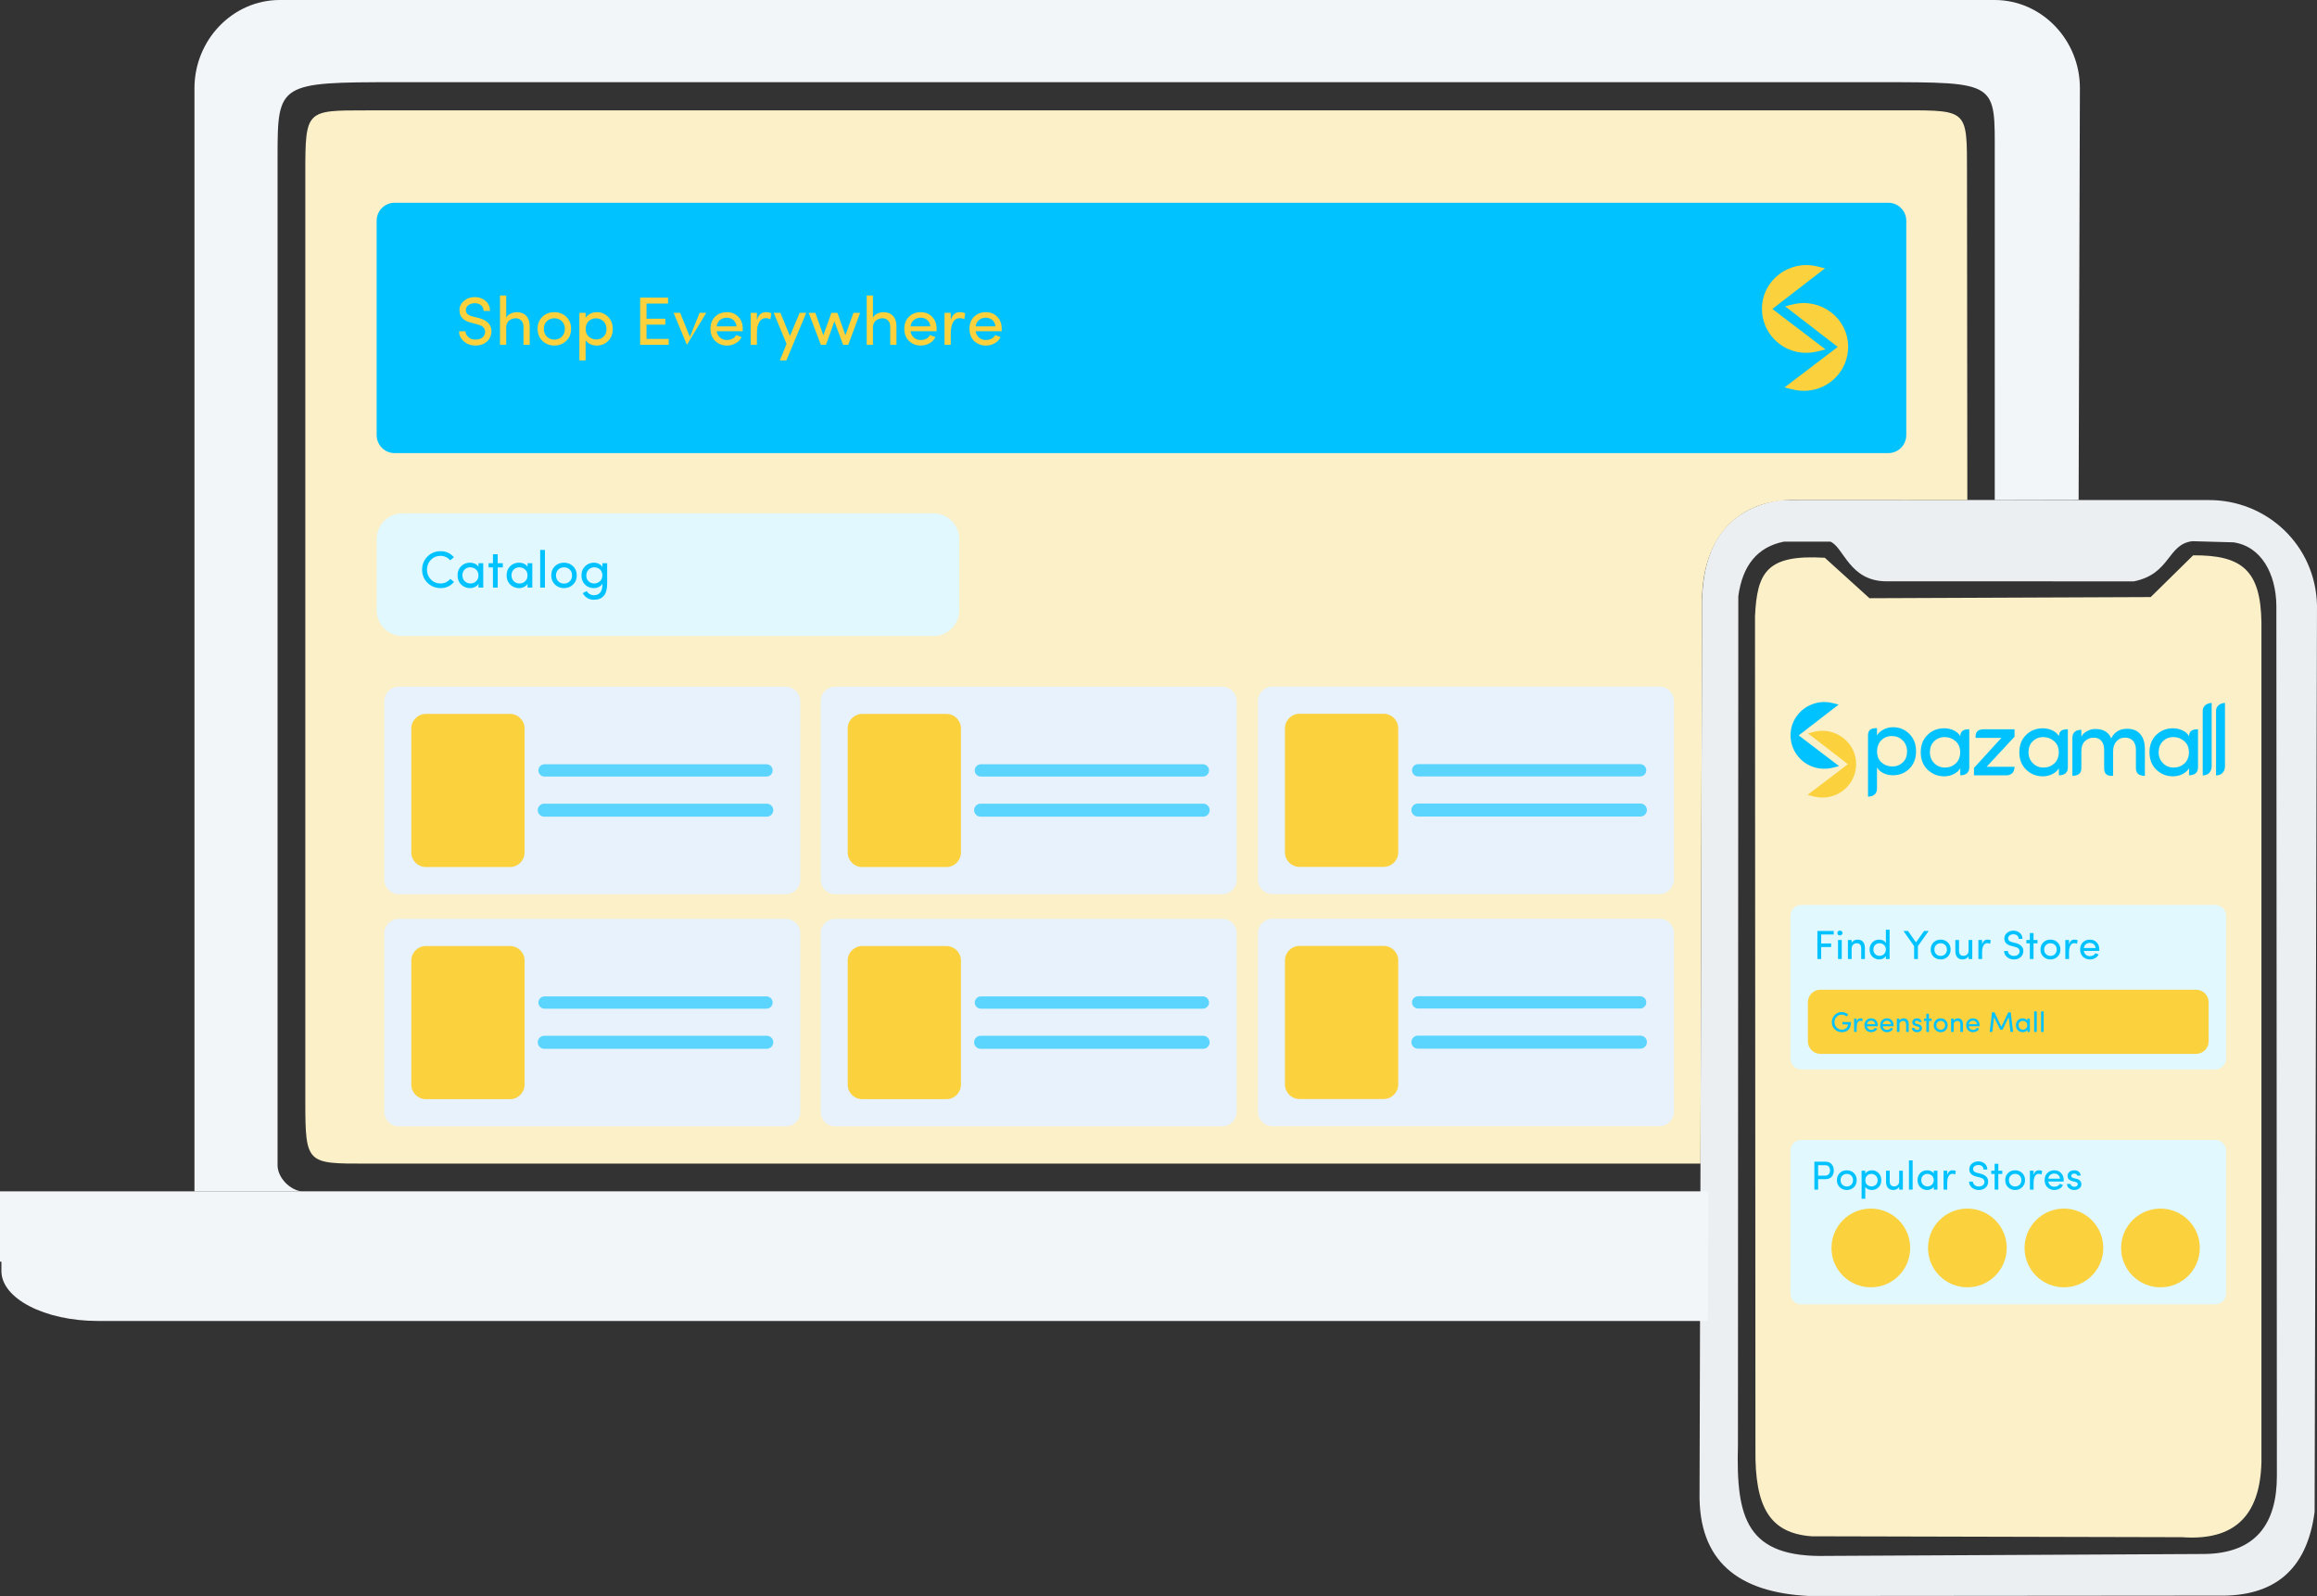 <?xml version="1.0" encoding="UTF-8"?>
<!DOCTYPE svg PUBLIC "-//W3C//DTD SVG 1.1//EN" "http://www.w3.org/Graphics/SVG/1.1/DTD/svg11.dtd">
<!-- Creator: CorelDRAW 2018 (64-Bit Evaluation Version) -->
<svg xmlns="http://www.w3.org/2000/svg" xml:space="preserve" width="200.342mm" height="137.993mm" version="1.1" style="shape-rendering:geometricPrecision; text-rendering:geometricPrecision; image-rendering:optimizeQuality; fill-rule:evenodd; clip-rule:evenodd"
viewBox="0 0 11699.34 8058.36"
 xmlns:xlink="http://www.w3.org/1999/xlink">
 <rect x="0" y="0" width="11699.34" height="8058.36" fill="#333333" stroke="none"/>
 <defs>
  <style type="text/css">
   <![CDATA[
    .str0 {stroke:#FBD13E;stroke-width:11.68;stroke-miterlimit:22.926}
    .fil8 {fill:#00C2FF}
    .fil5 {fill:#00C2FF}
    .fil3 {fill:#e1f8ff}
    .fil12 {fill:#E7F2FC}
    .fil14 {fill:none}
    .fil2 {fill:#F3F6F9}
    .fil10 {fill:#FBD13E}
    .fil6 {fill:#FBD13E}
    .fil9 {fill:#00C2FF;fill-rule:nonzero}
    .fil4 {fill:#00C2FF;fill-rule:nonzero}
    .fil11 {fill:#FBD13E;fill-rule:nonzero}
    .fil7 {fill:#FBD13E;fill-rule:nonzero}
    .fil13 {fill:#00C2FF;fill-opacity:0.6}
    .fil1 {fill:#F3F6F9;fill-opacity:0.961}
    .fil0 {fill:#FBF0C8}
   ]]>
  </style>
 </defs>
 <g id="Layer_x0020_1">
  <path class="fil0" d="M9214.11 2816.23c-294.36,-17.5 -342.02,73.11 -352.52,296.71l2.25 4204.75c-3.39,290.77 71.02,423.54 283.43,439.31l1869.66 4.55c303.51,22.14 409.22,-148.85 401.86,-430.21l0 -4188.23c-3.87,-264.12 -98.65,-340.91 -344.82,-339.15l-214.32 210.75 -1420.07 5.79 -225.48 -204.26z"/>
  <path class="fil1" d="M11126.37 7846.4l-1901.1 9.65c-406.52,10.13 -459.86,-188.9 -449.81,-559.61l1.89 -4286.1c21.01,-154.14 95.43,-248.61 230.29,-275.52l234.1 -0.11c68.19,26.96 95.74,200.91 284.39,200.41l1248.62 0.23c186.3,-37.41 168.38,-188.21 295.47,-202.74l207.3 5.73c140.86,20.12 214.81,159.31 216.68,319.23l2.65 4394.32c0.14,237.76 -103.15,393.14 -370.48,394.5zm-2133.32 -5322.21c-255.52,40.39 -404.44,205.17 -398.76,550.28l-12.66 4457.38c-7.88,352.69 196.73,508.67 550.54,526.51l2068.54 -1.74c276.82,5.86 447.55,-124.27 486.61,-423.15l12.02 -4576.05c-6.31,-305.5 -254.88,-534.18 -547.9,-532.45l-2158.39 -0.79z"/>
  <path class="fil2" d="M8623.38 6669.75l-8129.85 0c-267.53,0 -486.37,-113.3 -486.37,-251.81l0 -47.46 -7.17 0 0 -355 8627.1 0 -1.28 225.52 -2.44 428.76z"/>
  <path class="fil2" d="M8627.1 6015.48l-7102.82 0c-60.92,-5.71 -122.79,-70.54 -122.79,-131.74l0 -5093.24c0,-370.86 5.87,-375.53 600.38,-375.53l7480.25 0c611.99,0 590.07,-1.59 590.08,372.74l0.06 1736.89 423.45 -0.86 6.42 -2077.76c0.75,-245.29 -193.8,-445.96 -430.69,-445.96l-8658.88 0c-236.89,0 -430.69,200.67 -430.69,445.96l0 5569.52 7645.24 0z"/>
  <path class="fil0" d="M1848.24 557.35l7777.22 -0.27c311.96,-0.01 306.27,2.7 306.6,312.83l1.75 1654.64 -852.26 -0.32c-225.2,-8.19 -469.61,104.36 -487.24,482.81l-7.98 2868.29 -6738.09 0c-297.98,0 -306.6,2.56 -306.6,-312.83l0 -4692.32c0,-315.38 5.13,-312.81 306.6,-312.83z"/>
  <path class="fil3" d="M2030.88 2592.36l2683.76 0c70.88,0 128.88,58 128.88,128.88l0 360.94c0,70.88 -57.99,128.88 -128.88,128.88l-2683.76 0c-70.88,0 -128.88,-58 -128.88,-128.88l0 -360.94c0,-70.88 58,-128.88 128.88,-128.88z"/>
  <path class="fil4" d="M2158.11 2942.49c-17.8,-18.24 -26.72,-40.26 -26.72,-66.06 0,-25.75 8.92,-47.77 26.72,-66.01 17.93,-18.24 40.31,-27.38 67.07,-27.38 26.81,0 49.01,10.2 66.72,30.59l-18.55 15.38c-13.76,-14.98 -30.24,-22.5 -49.44,-22.5 -19.25,0 -35.38,6.81 -48.43,20.44 -13.05,13.62 -19.56,30.1 -19.56,49.49 0,19.43 6.51,35.86 19.56,49.4 12.88,13.45 29.18,20.18 48.96,20.18 19.73,0 36.22,-7.78 49.44,-23.29l18.5 15.64c-17.67,20.74 -39.99,31.12 -66.93,31.12 -26.94,0 -49.4,-9.01 -67.33,-26.99zm245.85 -7.56c7.91,-7.38 11.87,-17.31 11.87,-29.84 0,-12.53 -4.13,-22.41 -12.35,-29.62 -8.26,-7.21 -17.98,-10.85 -29.14,-10.94 -11.21,0 -20.57,3.74 -28.13,11.21 -7.56,7.38 -11.33,17.05 -11.33,29.09 0,11.99 3.87,21.89 11.6,29.58 7.74,7.73 17.27,11.6 28.61,11.6 11.34,0 20.96,-3.7 28.87,-11.08zm36.13 31.91l-24 0 0 -18.9c-3.87,6.46 -9.72,11.64 -17.54,15.6 -7.83,3.95 -16.35,5.93 -25.67,5.93 -17.06,0 -31.87,-5.98 -44.39,-17.93 -12.08,-11.91 -18.15,-27.38 -18.15,-46.32 0,-18.99 5.98,-34.41 17.89,-46.24 11.95,-11.87 26.85,-17.84 44.7,-17.93 8.92,0 17.54,1.85 25.75,5.54 8.09,4.04 13.89,9.23 17.41,15.6l0 -18.51 24 0 0 123.15zm73 -168.24l0 45.09 25.84 0 0 21.36 -25.84 0 0 101.79 -24 0 0 -101.79 -22.15 0 0 -21.36 22.15 0 0 -45.09 24 0zm138.61 136.33c7.91,-7.38 11.87,-17.31 11.87,-29.84 0,-12.53 -4.13,-22.41 -12.35,-29.62 -8.26,-7.21 -17.98,-10.85 -29.14,-10.94 -11.21,0 -20.57,3.74 -28.13,11.21 -7.56,7.38 -11.33,17.05 -11.33,29.09 0,11.99 3.87,21.89 11.6,29.58 7.74,7.73 17.27,11.6 28.61,11.6 11.34,0 20.96,-3.7 28.87,-11.08zm36.13 31.91l-24 0 0 -18.9c-3.87,6.46 -9.72,11.64 -17.54,15.6 -7.83,3.95 -16.35,5.93 -25.67,5.93 -17.06,0 -31.87,-5.98 -44.39,-17.93 -12.08,-11.91 -18.15,-27.38 -18.15,-46.32 0,-18.99 5.98,-34.41 17.89,-46.24 11.95,-11.87 26.85,-17.84 44.7,-17.93 8.92,0 17.54,1.85 25.75,5.54 8.09,4.04 13.89,9.23 17.41,15.6l0 -18.51 24 0 0 123.15zm39.77 0l0 -190.12 24 0 0 190.12 -24 0zm149.21 -31.69c7.69,-7.56 11.56,-17.5 11.56,-29.8 0,-12.35 -3.87,-22.2 -11.56,-29.58 -7.69,-7.43 -17.27,-11.16 -28.74,-11.25 -11.43,0 -21.05,3.7 -28.83,11.12 -7.87,7.47 -11.83,17.31 -11.83,29.58 0,12.22 3.87,22.15 11.56,29.79 7.69,7.69 17.31,11.52 28.87,11.52 11.6,0 21.27,-3.78 28.96,-11.38zm-28.83 34.33c-17.93,0 -33.14,-5.93 -45.71,-17.8 -12.57,-11.87 -18.86,-27.34 -18.86,-46.45 0,-19.12 6.2,-34.64 18.55,-46.5 12.35,-11.87 27.6,-17.75 45.79,-17.67 18.28,0 33.58,5.93 45.93,17.8 12.44,11.95 18.68,27.42 18.68,46.37 0,18.94 -6.24,34.37 -18.72,46.32 -12.48,11.95 -27.73,17.93 -45.66,17.93zm123.89 -34.55c7.56,7.38 16.96,11.08 28.26,11.08 11.25,0 20.96,-3.7 29.14,-11.08 8.13,-7.38 12.22,-17.31 12.22,-29.84 0,-12.53 -3.95,-22.46 -11.87,-29.75 -7.91,-7.21 -17.53,-10.82 -28.87,-10.82 -11.34,0 -20.88,3.87 -28.61,11.6 -7.73,7.78 -11.6,17.71 -11.6,29.71 0,12.04 3.78,21.71 11.33,29.09zm26.33 70.41c29.19,0 43.82,-18.55 43.82,-55.6 0,-0.35 -0.09,-0.79 -0.26,-1.27l0 -1.67c-3.52,7.03 -9.32,12.57 -17.41,16.61 -8.09,4.04 -16.65,6.07 -25.79,6.07 -17.67,0 -32.53,-5.89 -44.52,-17.62 -12,-11.78 -18.02,-27.25 -18.02,-46.37 0,-19.17 6.16,-34.68 18.41,-46.5 12.26,-11.87 27.03,-17.84 44.17,-17.93 9.36,0 17.97,2.02 25.75,6.06 7.74,3.52 13.54,8.79 17.41,15.87l0 -19.29 24 0 0 104.47c0,53.49 -22.51,80.21 -67.55,80.12 -11.78,0.09 -22.55,-2.81 -32.35,-8.65 -9.76,-5.89 -17.54,-14.16 -23.29,-24.74 0.84,-0.18 4.35,-2.03 10.55,-5.5l9.49 -4.97c3.34,6.29 8.35,11.34 14.94,15.17 6.64,3.82 13.5,5.76 20.65,5.76z"/>
  <path class="fil5" d="M1992.3 1023.84l7542.7 0c49.76,0 90.46,40.7 90.46,90.46l0 1083.02c0,49.76 -40.7,90.46 -90.46,90.46l-7542.7 0c-49.76,0 -90.46,-40.7 -90.46,-90.46l0 -1083.02c0,-49.76 40.7,-90.46 90.46,-90.46z"/>
  <g id="_2097189059872">
   <path class="fil6 str0" d="M8939.71 1559.98l264.93 201.65 -28.43 7.06c-76.44,18.97 -156.05,-1.54 -211.61,-57.91 -39.76,-40.35 -61.79,-94.04 -62.01,-150.68 -0.57,-141.72 134.74,-242.84 271.01,-209.38l28.3 6.96 -262.19 202.29z"/>
   <path class="fil6 str0" d="M9288.98 1751.72l-262.19 -202.29 28.3 -6.95c136.27,-33.47 271.58,67.65 271.01,209.38 -0.23,56.64 -22.26,110.33 -62.02,150.68 -55.56,56.36 -135.17,76.87 -211.6,57.9l-28.43 -7.06 264.93 -201.65z"/>
  </g>
  <path class="fil7" d="M2317.88 1672.77l32.36 0c0.23,10.73 5.07,20.42 14.53,29.13 9.46,8.71 21.4,12.98 35.94,12.75 14.53,0 25.9,-3.23 34.14,-9.63 8.19,-6.41 13.1,-14.89 14.65,-25.33 1.79,-21.74 -11.71,-35.88 -40.55,-42.4l-30.75 -7.9c-38.76,-9.86 -58.15,-30.63 -58.15,-62.18 0,-19.56 7.61,-35.59 22.84,-48.05 14.65,-12.75 32.82,-19.09 54.4,-19.09 21.63,0 39.8,6.4 54.62,19.27 14.77,12.81 22.15,29.71 22.15,50.65l-32.19 0c0,-11.77 -4.15,-21.23 -12.51,-28.44 -8.54,-7.1 -18.98,-10.67 -31.38,-10.67 -12.34,0 -23.24,3.23 -32.59,9.69 -8.77,6.46 -13.15,14.89 -13.15,25.27 0,16.09 11.48,26.82 34.38,32.18l31.09 7.61c22.78,6.06 39.57,15.52 50.36,28.44 10.84,12.92 15.17,28.67 13.03,47.18 -2.13,18.58 -10.38,33.75 -24.68,45.68 -14.31,11.88 -32.88,17.83 -55.72,17.83 -22.84,0 -42.45,-7.04 -58.84,-21.17 -15.98,-14.6 -24,-31.56 -24,-50.82zm238.18 -18.63l0 87.16 -31.5 0 0 -249.54 31.5 0 0 112.2c4.38,-9 11.88,-15.92 22.49,-20.65 10.56,-4.73 20.82,-7.1 30.75,-7.1 20.42,0 36.51,6.34 48.22,19.09 11.71,12.75 17.48,30.23 17.24,52.55l0 93.45 -31.49 0 0 -91.37c0,-13.44 -3.58,-23.77 -10.67,-31.1 -6.86,-7.9 -16.38,-11.83 -28.55,-11.83 -12.17,0 -23.19,3.87 -33.11,11.66 -9.92,7.78 -14.88,19.61 -14.88,35.48zm280.97 45.57c10.1,-9.92 15.17,-22.96 15.17,-39.11 0,-16.21 -5.07,-29.13 -15.17,-38.82 -10.09,-9.75 -22.67,-14.65 -37.72,-14.77 -15,0 -27.63,4.85 -37.84,14.59 -10.32,9.81 -15.52,22.73 -15.52,38.82 0,16.04 5.08,29.08 15.17,39.11 10.1,10.1 22.73,15.11 37.9,15.11 15.23,0 27.92,-4.96 38.01,-14.94zm-37.84 45.05c-23.54,0 -43.49,-7.79 -59.99,-23.36 -16.5,-15.57 -24.75,-35.88 -24.75,-60.97 0,-25.09 8.13,-45.45 24.34,-61.02 16.21,-15.57 36.23,-23.31 60.11,-23.19 24,0 44.07,7.78 60.28,23.36 16.33,15.69 24.52,36 24.52,60.86 0,24.87 -8.19,45.11 -24.57,60.8 -16.39,15.69 -36.4,23.53 -59.93,23.53zm173.11 -122.93c-9.98,9.92 -15,23.13 -15,39.69 0,16.5 5.31,29.36 15.86,38.59 10.62,9.23 23.13,13.85 37.67,13.85 14.54,0 26.94,-4.85 37.15,-14.53 9.69,-9.64 14.53,-22.33 14.53,-38.07 0,-15.74 -5.07,-28.73 -15.23,-38.82 -10.21,-10.1 -22.78,-15.23 -37.61,-15.35 -14.89,-0.12 -27.34,4.79 -37.38,14.65zm-46.84 -42.17l31.5 0 0 25.44c5.3,-9.05 12.98,-16.04 23.13,-20.88 9.92,-5.37 20.99,-8.02 33.28,-8.02 22.55,0 41.65,7.84 57.22,23.59 15.63,15.57 23.42,35.88 23.42,60.86 0,24.98 -7.73,45.22 -23.24,60.8 -15.46,15.52 -34.61,23.31 -57.4,23.31 -12.29,0 -23.53,-2.42 -33.8,-7.27 -10.21,-4.85 -17.77,-11.65 -22.61,-20.3l0 102.68 -31.5 0 0 -240.2zm306.88 161.63l0 -238.46 140.86 0 0 30.11 -108.68 0 0 76.14 94.83 0 0 30.11 -94.83 0 0 71.99 112.13 0 0 30.11 -144.32 0zm236.04 0l-67.09 -161.63 33.11 0 49.15 121.37 48.86 -121.37 33.63 0 -97.66 161.63zm282.02 -81.28c0,7.15 -0.12,11.25 -0.34,12.4l-131.18 0c1.56,13.03 7.33,23.82 17.25,32.42 9.58,7.9 20.3,11.88 32.24,11.88 23.36,0 39.69,-8.36 49.04,-25.09 0.23,0 0.57,0.06 1.03,0.29 0.41,0.23 1.21,0.63 2.37,1.21 1.33,0.58 3.12,1.27 5.37,2.02 2.25,0.81 3.98,1.5 5.07,2.07l13.21 4.91c-6.63,13.61 -16.67,24.11 -30.11,31.49 -13.38,7.44 -28.15,11.14 -44.24,11.14 -23.13,0 -42.86,-7.79 -59.3,-23.42 -15.63,-15.63 -23.42,-36.11 -23.42,-61.32 0,-25.26 7.79,-45.51 23.31,-60.8 15.57,-15.23 35.24,-22.9 59.12,-23.01 23.88,0 43.15,7.73 57.8,23.13 15.17,15.34 22.79,35.59 22.79,60.68zm-47.18 -44.18c-9,-7.73 -20.19,-11.6 -33.46,-11.6 -13.33,0 -24.75,3.87 -34.33,11.6 -9.46,8.25 -15,18.98 -16.56,32.01l100.2 0c-1.56,-13.03 -6.86,-23.77 -15.86,-32.01zm118.71 66.68l0 58.78 -31.5 0 0 -161.63 31.5 0 0 36.46c7.9,-26.59 22.84,-39.91 44.93,-39.91 12.75,0 22.1,2.07 28.09,6.17l-4.91 29.53c-7.1,-3.75 -15.05,-5.59 -23.82,-5.59 -14.25,0 -25.15,6.8 -32.82,20.42 -7.67,13.67 -11.47,32.24 -11.47,55.77zm249.07 -102.85l-100.37 240.2 -32.94 0 33.92 -83.52 -64.72 -156.67 33.63 0 48.34 116.99 48.51 -116.99 33.63 0zm271.92 0l-59.82 161.63 -26.02 0 -43.96 -118.71 -42.57 118.71 -25.67 0 -61.55 -161.63 33.63 0 40.38 113.12 40.61 -113.12 30.4 0 40.55 113.12 40.38 -113.12 33.62 0zm64.9 74.47l0 87.16 -31.5 0 0 -249.54 31.5 0 0 112.2c4.38,-9 11.88,-15.92 22.49,-20.65 10.56,-4.73 20.82,-7.1 30.75,-7.1 20.42,0 36.51,6.34 48.22,19.09 11.71,12.75 17.48,30.23 17.24,52.55l0 93.45 -31.49 0 0 -91.37c0,-13.44 -3.58,-23.77 -10.67,-31.1 -6.86,-7.9 -16.38,-11.83 -28.55,-11.83 -12.17,0 -23.19,3.87 -33.11,11.66 -9.92,7.78 -14.88,19.61 -14.88,35.48zm321.41 5.88c0,7.15 -0.12,11.25 -0.34,12.4l-131.18 0c1.56,13.03 7.33,23.82 17.25,32.42 9.58,7.9 20.3,11.88 32.24,11.88 23.36,0 39.69,-8.36 49.04,-25.09 0.23,0 0.57,0.06 1.03,0.29 0.41,0.23 1.21,0.63 2.37,1.21 1.33,0.58 3.12,1.27 5.37,2.02 2.25,0.81 3.98,1.5 5.07,2.07l13.21 4.91c-6.63,13.61 -16.67,24.11 -30.11,31.49 -13.38,7.44 -28.15,11.14 -44.24,11.14 -23.13,0 -42.86,-7.79 -59.3,-23.42 -15.63,-15.63 -23.42,-36.11 -23.42,-61.32 0,-25.26 7.79,-45.51 23.31,-60.8 15.57,-15.23 35.24,-22.9 59.12,-23.01 23.88,0 43.15,7.73 57.8,23.13 15.17,15.34 22.79,35.59 22.79,60.68zm-47.18 -44.18c-9,-7.73 -20.19,-11.6 -33.46,-11.6 -13.33,0 -24.75,3.87 -34.33,11.6 -9.46,8.25 -15,18.98 -16.56,32.01l100.2 0c-1.56,-13.03 -6.86,-23.77 -15.86,-32.01zm118.71 66.68l0 58.78 -31.5 0 0 -161.63 31.5 0 0 36.46c7.9,-26.59 22.84,-39.91 44.93,-39.91 12.75,0 22.1,2.07 28.09,6.17l-4.91 29.53c-7.1,-3.75 -15.05,-5.59 -23.82,-5.59 -14.25,0 -25.15,6.8 -32.82,20.42 -7.67,13.67 -11.47,32.24 -11.47,55.77zm257.33 -22.49c0,7.15 -0.12,11.25 -0.34,12.4l-131.18 0c1.56,13.03 7.33,23.82 17.25,32.42 9.58,7.9 20.3,11.88 32.24,11.88 23.36,0 39.69,-8.36 49.04,-25.09 0.23,0 0.57,0.06 1.03,0.29 0.41,0.23 1.21,0.63 2.37,1.21 1.33,0.58 3.12,1.27 5.37,2.02 2.25,0.81 3.98,1.5 5.07,2.07l13.21 4.91c-6.63,13.61 -16.67,24.11 -30.11,31.49 -13.38,7.44 -28.15,11.14 -44.24,11.14 -23.13,0 -42.86,-7.79 -59.3,-23.42 -15.63,-15.63 -23.42,-36.11 -23.42,-61.32 0,-25.26 7.79,-45.51 23.31,-60.8 15.57,-15.23 35.24,-22.9 59.12,-23.01 23.88,0 43.15,7.73 57.8,23.13 15.17,15.34 22.79,35.59 22.79,60.68zm-47.18 -44.18c-9,-7.73 -20.19,-11.6 -33.46,-11.6 -13.33,0 -24.75,3.87 -34.33,11.6 -9.46,8.25 -15,18.98 -16.56,32.01l100.2 0c-1.56,-13.03 -6.86,-23.77 -15.86,-32.01z"/>
  <path class="fil3" d="M9094.78 4569.43l2091.2 0c29.78,0 54.15,24.36 54.15,54.15l0 721.99c0,29.78 -24.36,54.15 -54.15,54.15l-2091.2 0c-29.78,0 -54.15,-24.36 -54.15,-54.15l0 -721.99c0,-29.78 24.36,-54.15 54.15,-54.15z"/>
  <g id="_2097189061344">
   <g>
    <g>
     <path class="fil8" d="M9074.25 3713.13l200.79 152.84 -21.55 5.35c-57.93,14.38 -118.27,-1.17 -160.38,-43.89 -30.14,-30.58 -46.83,-71.27 -47,-114.19 -0.43,-107.41 102.12,-184.05 205.4,-158.68l21.45 5.27 -198.72 153.32z"/>
     <path id="1" class="fil9" d="M9272.05 3869.9l-200.79 -152.84 5.99 -7.87 200.79 152.84 -1.8 8.74 -4.19 -0.86zm5.99 -7.87l8.21 6.25 -10.02 2.49 1.8 -8.74zm-25.74 4.48l21.55 -5.35 2.38 9.6 -21.55 5.35 -2.38 -9.6zm-162.71 -35.62l7.04 -6.95 0 0 3.88 3.81 3.99 3.66 4.07 3.5 4.17 3.33 4.26 3.19 4.34 3.02 4.42 2.87 4.5 2.71 4.58 2.56 4.64 2.39 4.71 2.24 4.78 2.07 4.84 1.92 4.89 1.75 4.95 1.6 4.99 1.43 5.04 1.27 5.09 1.11 5.13 0.95 5.15 0.78 5.18 0.61 5.22 0.45 5.24 0.29 5.26 0.12 5.28 -0.05 5.28 -0.21 5.29 -0.38 5.31 -0.55 5.3 -0.72 5.3 -0.88 5.3 -1.06 5.29 -1.23 2.38 9.6 -5.58 1.3 -5.6 1.12 -5.61 0.94 -5.61 0.75 -5.61 0.58 -5.61 0.4 -5.6 0.22 -5.58 0.05 -5.57 -0.13 -5.55 -0.3 -5.52 -0.47 -5.51 -0.66 -5.47 -0.83 -5.43 -1 -5.39 -1.17 -5.35 -1.35 -5.31 -1.52 -5.25 -1.69 -5.2 -1.86 -5.14 -2.04 -5.07 -2.2 -5.02 -2.38 -4.93 -2.55 -4.86 -2.71 -4.78 -2.88 -4.7 -3.05 -4.61 -3.21 -4.53 -3.39 -4.43 -3.54 -4.33 -3.72 -4.22 -3.88 -4.12 -4.04 0 0zm-48.43 -117.65l9.89 -0.04 0 0 0.06 3.9 0.16 3.88 0.25 3.88 0.34 3.85 0.43 3.83 0.53 3.81 0.61 3.78 0.71 3.77 0.79 3.75 0.88 3.72 0.97 3.69 1.06 3.66 1.15 3.64 1.23 3.6 1.32 3.57 1.4 3.53 1.49 3.5 1.58 3.47 1.65 3.43 1.75 3.38 1.82 3.35 1.9 3.3 2 3.26 2.07 3.22 2.15 3.17 2.23 3.12 2.31 3.08 2.39 3.02 2.47 2.98 2.54 2.91 2.63 2.87 2.7 2.81 -7.04 6.95 -2.87 -2.98 -2.79 -3.04 -2.7 -3.1 -2.62 -3.15 -2.55 -3.22 -2.45 -3.26 -2.37 -3.32 -2.29 -3.37 -2.2 -3.42 -2.11 -3.46 -2.03 -3.52 -1.94 -3.55 -1.85 -3.6 -1.76 -3.65 -1.67 -3.67 -1.59 -3.72 -1.49 -3.77 -1.4 -3.8 -1.31 -3.83 -1.22 -3.86 -1.13 -3.9 -1.03 -3.92 -0.94 -3.94 -0.84 -3.98 -0.75 -4 -0.65 -4.03 -0.56 -4.05 -0.46 -4.08 -0.36 -4.09 -0.26 -4.1 -0.17 -4.12 -0.06 -4.14 0 0zm211.53 -163.51l-2.36 9.61 0 0 -9.4 -2.02 -9.37 -1.46 -9.33 -0.89 -9.27 -0.36 -9.19 0.18 -9.1 0.69 -8.98 1.19 -8.85 1.69 -8.71 2.17 -8.54 2.63 -8.34 3.08 -8.15 3.53 -7.92 3.96 -7.69 4.36 -7.42 4.77 -7.15 5.16 -6.85 5.54 -6.53 5.9 -6.21 6.25 -5.85 6.59 -5.49 6.92 -5.1 7.22 -4.7 7.53 -4.27 7.82 -3.84 8.09 -3.38 8.35 -2.9 8.61 -2.41 8.84 -1.9 9.07 -1.37 9.29 -0.82 9.48 -0.25 9.69 -9.89 0.04 0.26 -10.27 0.88 -10.08 1.45 -9.87 2.01 -9.65 2.57 -9.41 3.08 -9.16 3.59 -8.89 4.08 -8.61 4.55 -8.31 4.99 -8.02 5.43 -7.68 5.83 -7.35 6.23 -7 6.59 -6.64 6.94 -6.26 7.27 -5.88 7.59 -5.48 7.88 -5.06 8.15 -4.63 8.4 -4.19 8.64 -3.74 8.86 -3.27 9.06 -2.79 9.23 -2.29 9.4 -1.79 9.53 -1.27 9.66 -0.72 9.75 -0.19 9.84 0.38 9.9 0.95 9.93 1.54 9.96 2.14 0 0zm19.1 14.88l-21.45 -5.27 2.36 -9.61 21.45 5.27 1.84 8.72 -4.2 0.89zm2.36 -9.61l9.97 2.45 -8.13 6.28 -1.84 -8.72zm-202.92 154.2l198.72 -153.32 6.04 7.84 -198.72 153.32 -6.01 0.02 -0.02 -7.85zm0.02 7.85l-5.14 -3.91 5.12 -3.95 0.02 7.85z"/>
    </g>
    <g>
     <path class="fil10" d="M9338.97 3858.45l-198.71 -153.32 21.45 -5.27c103.28,-25.37 205.83,51.27 205.4,158.69 -0.17,42.93 -16.87,83.62 -47.01,114.2 -42.1,42.71 -102.44,58.26 -160.37,43.88l-21.55 -5.35 200.79 -152.83z"/>
     <path id="1" class="fil11" d="M9143.27 3701.21l198.71 153.32 -6.04 7.84 -198.71 -153.32 1.84 -8.72 4.2 0.89zm-6.04 7.84l-8.13 -6.28 9.97 -2.45 -1.84 8.72zm25.65 -4.38l-21.45 5.27 -2.36 -9.61 21.45 -5.27 2.36 9.61zm209.17 153.9l-9.89 -0.04 0 0 -0.25 -9.69 -0.82 -9.48 -1.37 -9.29 -1.9 -9.07 -2.4 -8.84 -2.9 -8.6 -3.38 -8.36 -3.84 -8.09 -4.27 -7.81 -4.7 -7.53 -5.1 -7.23 -5.5 -6.92 -5.86 -6.59 -6.2 -6.25 -6.53 -5.9 -6.86 -5.54 -7.15 -5.16 -7.43 -4.77 -7.68 -4.36 -7.93 -3.96 -8.15 -3.53 -8.35 -3.08 -8.54 -2.63 -8.71 -2.17 -8.85 -1.69 -8.98 -1.19 -9.1 -0.69 -9.19 -0.18 -9.27 0.36 -9.33 0.89 -9.37 1.46 -9.4 2.02 -2.36 -9.61 9.96 -2.14 9.93 -1.54 9.9 -0.95 9.84 -0.38 9.75 0.19 9.66 0.72 9.53 1.27 9.4 1.79 9.23 2.29 9.05 2.79 8.86 3.27 8.64 3.74 8.41 4.19 8.15 4.63 7.88 5.06 7.58 5.48 7.28 5.88 6.94 6.26 6.59 6.64 6.22 7 5.83 7.35 5.43 7.69 4.99 8.01 4.55 8.32 4.08 8.61 3.59 8.89 3.09 9.15 2.56 9.41 2.01 9.65 1.45 9.87 0.88 10.08 0.26 10.27 0 0zm-48.43 117.66l-7.04 -6.95 0 0 2.7 -2.81 2.63 -2.87 2.55 -2.91 2.47 -2.97 2.39 -3.02 2.31 -3.08 2.23 -3.12 2.15 -3.17 2.07 -3.22 2 -3.26 1.9 -3.3 1.82 -3.35 1.75 -3.38 1.66 -3.43 1.58 -3.46 1.49 -3.5 1.4 -3.54 1.32 -3.57 1.23 -3.6 1.14 -3.64 1.06 -3.67 0.97 -3.69 0.88 -3.71 0.79 -3.74 0.71 -3.77 0.61 -3.78 0.52 -3.81 0.43 -3.84 0.34 -3.85 0.25 -3.87 0.15 -3.88 0.06 -3.9 9.89 0.04 -0.06 4.13 -0.16 4.12 -0.26 4.11 -0.37 4.09 -0.46 4.07 -0.55 4.05 -0.66 4.03 -0.74 3.99 -0.84 3.99 -0.94 3.95 -1.04 3.92 -1.12 3.89 -1.21 3.86 -1.31 3.83 -1.4 3.8 -1.49 3.76 -1.58 3.72 -1.67 3.68 -1.76 3.64 -1.85 3.6 -1.94 3.55 -2.03 3.52 -2.11 3.46 -2.2 3.42 -2.29 3.37 -2.37 3.32 -2.45 3.26 -2.54 3.21 -2.62 3.16 -2.71 3.1 -2.79 3.04 -2.87 2.98 0 0zm-165.08 45.2l2.38 -9.6 0 0 5.29 1.23 5.3 1.06 5.3 0.88 5.3 0.72 5.31 0.55 5.29 0.38 5.28 0.21 5.28 0.05 5.26 -0.12 5.24 -0.29 5.22 -0.45 5.17 -0.61 5.16 -0.78 5.12 -0.94 5.08 -1.12 5.04 -1.27 4.99 -1.43 4.95 -1.59 4.89 -1.76 4.84 -1.91 4.78 -2.08 4.71 -2.23 4.64 -2.39 4.58 -2.56 4.5 -2.71 4.42 -2.87 4.34 -3.02 4.26 -3.18 4.17 -3.34 4.08 -3.5 3.98 -3.65 3.88 -3.81 7.04 6.95 -4.12 4.04 -4.23 3.88 -4.32 3.71 -4.43 3.55 -4.53 3.38 -4.61 3.21 -4.7 3.05 -4.78 2.88 -4.86 2.71 -4.93 2.55 -5.01 2.37 -5.07 2.21 -5.14 2.04 -5.2 1.86 -5.25 1.69 -5.31 1.52 -5.34 1.35 -5.4 1.17 -5.44 1 -5.47 0.83 -5.5 0.66 -5.52 0.47 -5.55 0.3 -5.57 0.13 -5.58 -0.05 -5.6 -0.22 -5.61 -0.4 -5.61 -0.58 -5.61 -0.75 -5.61 -0.94 -5.6 -1.12 -5.58 -1.3 0 0zm-19.17 -14.95l21.55 5.35 -2.38 9.6 -21.55 -5.35 -1.8 -8.74 4.19 -0.86zm-2.38 9.6l-10.02 -2.49 8.21 -6.25 1.8 8.74zm204.98 -153.69l-200.79 152.83 -5.99 -7.87 200.79 -152.83 6.01 0.02 -0.02 7.85zm0.02 -7.85l5.12 3.95 -5.14 3.91 0.02 -7.85z"/>
    </g>
   </g>
   <g>
    <path class="fil9" d="M9499.63 3737.5c-14.37,14.28 -21.59,33.29 -21.59,57.12 0,23.74 7.64,42.26 22.83,55.54 15.27,13.29 33.29,19.92 54.21,19.92 20.92,0 38.76,-6.97 53.46,-20.92 13.95,-13.86 20.92,-32.12 20.92,-54.79 0,-22.66 -7.31,-41.34 -21.92,-55.87 -14.69,-14.53 -32.79,-21.92 -54.13,-22.09 -21.41,-0.16 -39.35,6.9 -53.79,21.09zm-22.09 -60.68l0 36.61c7.64,-13.03 18.68,-23.08 33.29,-30.05 14.28,-7.73 30.21,-11.55 47.9,-11.55 32.46,0 59.94,11.29 82.35,33.96 22.5,22.41 33.71,51.63 33.71,87.58 0,35.95 -11.12,65.09 -33.46,87.5 -22.25,22.33 -49.81,33.54 -82.6,33.54 -17.68,0 -33.87,-3.49 -48.64,-10.46 -14.69,-6.97 -25.57,-16.77 -32.54,-29.22l0 105.21c0.75,26.99 -16.53,42.12 -45.33,42.56l0 -310.3c0.34,-30.29 20.4,-36.44 45.33,-35.38z"/>
    <path class="fil9" d="M9875.28 3854.61c14.94,-13.95 22.42,-32.71 22.42,-56.36 0,-23.66 -7.81,-42.34 -23.33,-55.96 -15.61,-13.61 -33.95,-20.5 -55.04,-20.67 -21.17,0 -38.85,7.06 -53.13,21.17 -14.28,13.95 -21.42,32.21 -21.42,54.95 0,22.67 7.31,41.34 21.92,55.87 14.61,14.61 32.63,21.92 54.05,21.92 21.42,0 39.6,-6.98 54.54,-20.92zm22.91 60.27l0 -35.7c-7.31,12.2 -18.35,22 -33.12,29.47 -14.77,7.47 -30.88,11.21 -48.48,11.21 -32.21,0 -60.18,-11.29 -83.85,-33.87 -22.83,-22.5 -34.28,-51.72 -34.28,-87.5 0,-35.86 11.29,-65 33.79,-87.33 22.58,-22.42 50.72,-33.71 84.42,-33.88 16.85,0 33.12,3.49 48.65,10.46 15.27,7.63 26.23,17.43 32.87,29.47 0.79,-27.46 17.75,-35.5 45.33,-34.95l0 193.12c-0.53,27.11 -17.26,38.54 -45.33,39.49z"/>
    <path class="fil9" d="M10373.07 3854.61c14.94,-13.95 22.41,-32.71 22.41,-56.36 0,-23.66 -7.8,-42.34 -23.32,-55.96 -15.61,-13.61 -33.96,-20.5 -55.04,-20.67 -21.17,0 -38.85,7.06 -53.13,21.17 -14.28,13.95 -21.41,32.21 -21.41,54.95 0,22.67 7.3,41.34 21.91,55.87 14.62,14.61 32.63,21.92 54.05,21.92 21.42,0 39.6,-6.98 54.54,-20.92zm22.91 60.27l0 -35.7c-7.3,12.2 -18.34,22 -33.12,29.47 -14.77,7.47 -30.88,11.21 -48.48,11.21 -32.21,0 -60.18,-11.29 -83.85,-33.87 -22.83,-22.5 -34.28,-51.72 -34.28,-87.5 0,-35.86 11.29,-65 33.79,-87.33 22.58,-22.42 50.72,-33.71 84.43,-33.88 16.85,0 33.12,3.49 48.64,10.46 15.28,7.63 26.23,17.43 32.87,29.47 0.8,-27.46 17.75,-35.5 45.33,-34.95l0 193.12c-0.53,27.11 -17.26,38.54 -45.33,39.49z"/>
    <path class="fil9" d="M11030.28 3854.61c14.94,-13.95 22.42,-32.71 22.42,-56.36 0,-23.66 -7.81,-42.34 -23.33,-55.96 -15.61,-13.61 -33.95,-20.5 -55.04,-20.67 -21.17,0 -38.85,7.06 -53.13,21.17 -14.28,13.95 -21.42,32.21 -21.42,54.95 0,22.67 7.31,41.34 21.92,55.87 14.61,14.61 32.63,21.92 54.05,21.92 21.41,0 39.6,-6.98 54.54,-20.92zm22.91 60.27l0 -35.7c-7.31,12.2 -18.35,22 -33.12,29.47 -14.78,7.47 -30.88,11.21 -48.48,11.21 -32.21,0 -60.19,-11.29 -83.85,-33.87 -22.83,-22.5 -34.28,-51.72 -34.28,-87.5 0,-35.86 11.29,-65 33.79,-87.33 22.58,-22.42 50.72,-33.71 84.42,-33.88 16.85,0 33.12,3.49 48.64,10.46 15.28,7.63 26.24,17.43 32.88,29.47 0.79,-27.46 17.75,-35.5 45.33,-34.95l0 193.12c-0.53,27.11 -17.26,38.54 -45.33,39.49z"/>
    <path class="fil9" d="M10015.93 3682.27l156.22 0 0 37.27 -141.04 152 141.04 0c-0.36,24.45 -12.56,42.51 -41.25,43.34l-163.55 0 0 -37.53 138.39 -151.75 -130.34 0c-0.75,-25.4 5.69,-42.67 40.53,-43.34z"/>
    <path class="fil9" d="M10669.89 3792.2l0 125.1c-27.63,1.19 -44.65,-5.15 -45.33,-38.34l0 -93.32c0,-19.26 -4.65,-34.12 -13.86,-44.66 -8.88,-10.96 -21.92,-16.44 -38.93,-16.44 -16.85,0 -31.46,5.73 -43.75,17.19 -12.37,11.45 -18.51,28.3 -18.51,50.47l0 87c-0.32,28.43 -18.37,37.26 -45.33,38.1l0 -192.18c0.2,-27.91 18.25,-39.78 45.33,-40.43l0 35.37c5.4,-11.12 14.2,-20.25 26.56,-27.31 12.95,-7.05 24.74,-10.87 35.28,-11.54 44.74,-2.74 74.38,12.95 88.83,46.99 16.19,-32.29 42.92,-48.48 80.36,-48.48 29.14,0 51.3,8.97 66.41,26.98 15.53,17.69 23.33,43.09 23.33,76.13l0 134.49c-26.9,-0.27 -44.97,-9.79 -45.33,-37.63l0 -93.53c0,-18.93 -4.73,-33.95 -14.11,-45.16 -10.13,-10.96 -23.82,-16.53 -41.01,-16.69 -17.1,-0.16 -31.38,5.98 -42.67,18.43 -11.37,12.46 -17.1,28.89 -17.27,49.48z"/>
    <path class="fil9" d="M11122.33 3915.26l0 -326.35c0.15,-23.33 19.65,-38.52 45.09,-39.89l0 321.02c0.05,26.09 -17.86,45.53 -45.09,45.22z"/>
    <path class="fil9" d="M11189.55 3915.26l0 -326.35c0.15,-23.33 19.65,-38.52 45.09,-39.89l0 321.02c0.05,26.09 -17.87,45.53 -45.09,45.22z"/>
   </g>
  </g>
  <path class="fil6" d="M9191.88 4997.28l1896.99 0c34.8,0 63.27,28.47 63.27,63.27l0 197.39c0,34.8 -28.47,63.27 -63.27,63.27l-1896.99 0c-34.8,0 -63.27,-28.47 -63.27,-63.27l0 -197.39c0,-34.8 28.47,-63.27 63.27,-63.27z"/>
  <path class="fil4" d="M9323.41 5132.2c-6.67,-6.12 -14.87,-9.18 -24.58,-9.18 -9.71,0 -18.13,3.7 -25.23,11.14 -7.1,7.43 -10.64,16.4 -10.64,26.92 0,10.52 3.54,19.46 10.64,26.83 7.1,7.34 15.42,11 24.94,11 9.54,0 17.29,-2.39 23.27,-7.15 5.73,-4.76 8.87,-11.26 9.37,-19.54l-28.15 0 0 -11.62 43.35 0c0,16.46 -4.06,29.13 -12.19,38.05 -8.34,8.68 -19.73,13.03 -34.1,13.03 -14.39,0 -26.4,-4.95 -36.04,-14.85 -9.64,-9.9 -14.44,-21.83 -14.44,-35.8 0,-14.06 4.81,-26.04 14.44,-35.94 9.64,-9.9 21.23,-14.85 34.77,-14.85 13.53,0 24.94,4.35 34.19,13.06l-9.61 8.89zm51.58 53.68l0 24.36 -13.06 0 0 -67 13.06 0 0 15.11c3.28,-11.03 9.47,-16.55 18.63,-16.55 5.28,0 9.16,0.86 11.64,2.56l-2.03 12.25c-2.94,-1.55 -6.24,-2.32 -9.87,-2.32 -5.91,0 -10.43,2.83 -13.61,8.47 -3.18,5.66 -4.76,13.37 -4.76,23.13zm106.67 -9.33c0,2.96 -0.05,4.66 -0.14,5.14l-54.38 0c0.65,5.4 3.04,9.87 7.15,13.44 3.97,3.28 8.41,4.93 13.36,4.93 9.69,0 16.46,-3.47 20.33,-10.41 0.09,0 0.24,0.03 0.43,0.12 0.16,0.09 0.5,0.26 0.98,0.5 0.55,0.24 1.29,0.53 2.22,0.84 0.93,0.34 1.65,0.62 2.11,0.86l5.47 2.03c-2.75,5.64 -6.91,9.99 -12.48,13.05 -5.55,3.09 -11.67,4.62 -18.34,4.62 -9.59,0 -17.76,-3.23 -24.58,-9.71 -6.48,-6.48 -9.71,-14.97 -9.71,-25.41 0,-10.48 3.22,-18.87 9.66,-25.2 6.45,-6.31 14.61,-9.5 24.51,-9.54 9.9,0 17.89,3.21 23.96,9.59 6.29,6.36 9.44,14.75 9.44,25.16zm-19.56 -18.32c-3.73,-3.21 -8.37,-4.81 -13.87,-4.81 -5.52,0 -10.26,1.6 -14.23,4.81 -3.92,3.42 -6.21,7.87 -6.86,13.27l41.54 0c-0.65,-5.41 -2.85,-9.85 -6.58,-13.27zm99.28 18.32c0,2.96 -0.05,4.66 -0.14,5.14l-54.38 0c0.65,5.4 3.04,9.87 7.15,13.44 3.97,3.28 8.41,4.93 13.36,4.93 9.69,0 16.46,-3.47 20.33,-10.41 0.09,0 0.24,0.03 0.43,0.12 0.16,0.09 0.5,0.26 0.98,0.5 0.55,0.24 1.29,0.53 2.22,0.84 0.93,0.34 1.65,0.62 2.11,0.86l5.47 2.03c-2.75,5.64 -6.91,9.99 -12.48,13.05 -5.55,3.09 -11.67,4.62 -18.34,4.62 -9.59,0 -17.76,-3.23 -24.58,-9.71 -6.48,-6.48 -9.71,-14.97 -9.71,-25.41 0,-10.48 3.22,-18.87 9.66,-25.2 6.45,-6.31 14.61,-9.5 24.51,-9.54 9.9,0 17.89,3.21 23.96,9.59 6.29,6.36 9.44,14.75 9.44,25.16zm-19.56 -18.32c-3.73,-3.21 -8.37,-4.81 -13.87,-4.81 -5.52,0 -10.26,1.6 -14.23,4.81 -3.92,3.42 -6.21,7.87 -6.86,13.27l41.54 0c-0.65,-5.41 -2.85,-9.85 -6.58,-13.27zm49.21 15.88l0 36.13 -13.06 0 0 -67 13.06 0 0 10.07c1.91,-3.73 4.78,-6.6 8.63,-8.56 3.82,-1.96 7.94,-2.94 12.32,-2.94 8.41,0 14.75,2.58 19.03,7.77 4.47,5.09 6.74,12.41 6.79,21.93l0 38.73 -13.06 0 0 -37.88c0,-5.64 -1.34,-10 -3.99,-13.03 -2.59,-3.18 -6.39,-4.75 -11.43,-4.75 -5.09,0 -9.42,1.65 -12.96,4.97 -3.56,3.3 -5.33,8.18 -5.33,14.56zm72.41 -27.41c4.47,-3.27 9.87,-4.9 16.23,-4.9 6.34,0 11.6,1.63 15.73,4.88 4.16,3.25 6.53,7.9 7.08,13.92l-12.46 0c-0.39,-2.17 -1.53,-3.92 -3.45,-5.23 -2.1,-1.29 -4.42,-1.94 -7,-1.94 -2.56,0 -4.74,0.55 -6.51,1.65 -1.92,0.86 -3.11,2.37 -3.64,4.47 -0.5,2.11 -0.43,3.78 0.22,5.02 1.08,2.15 3.71,3.82 7.9,5.02l9.87 2.42c11.6,2.84 17.38,9.37 17.38,19.58 0,6.05 -2.51,10.93 -7.55,14.68 -5.1,3.61 -11.05,5.41 -17.86,5.41 -6.84,0 -12.77,-1.96 -17.82,-5.91 -5.05,-3.92 -7.6,-9.13 -7.7,-15.66l12.34 0c0.55,3.47 2.32,6.03 5.33,7.66 2.91,1.84 6.07,2.65 9.47,2.46 3.4,-0.19 6.03,-1.1 7.9,-2.72 1.86,-1.65 2.91,-3.64 3.15,-5.98 0.19,-2.34 -0.53,-4.21 -2.18,-5.62 -1.62,-1.41 -3.87,-2.44 -6.72,-3.09l-9.19 -2.13c-6.48,-1.75 -11.26,-4.3 -14.32,-7.73 -2.94,-3.54 -4.16,-7.96 -3.64,-13.29 0.5,-5.33 2.99,-9.64 7.42,-12.96zm76.37 -28l0 24.53 14.06 0 0 11.62 -14.06 0 0 55.38 -13.06 0 0 -55.38 -12.05 0 0 -11.62 12.05 0 0 -24.53 13.06 0zm75.3 74.29c4.18,-4.12 6.29,-9.52 6.29,-16.21 0,-6.72 -2.11,-12.08 -6.29,-16.09 -4.19,-4.04 -9.4,-6.07 -15.64,-6.12 -6.22,0 -11.46,2.01 -15.69,6.05 -4.28,4.06 -6.44,9.42 -6.44,16.09 0,6.65 2.11,12.05 6.29,16.21 4.19,4.19 9.42,6.27 15.71,6.27 6.31,0 11.57,-2.06 15.76,-6.19zm-15.69 18.68c-9.76,0 -18.03,-3.23 -24.87,-9.69 -6.84,-6.45 -10.25,-14.87 -10.25,-25.27 0,-10.4 3.37,-18.84 10.09,-25.3 6.72,-6.45 15.01,-9.66 24.91,-9.61 9.95,0 18.27,3.23 24.99,9.68 6.77,6.51 10.16,14.92 10.16,25.23 0,10.31 -3.39,18.7 -10.18,25.2 -6.79,6.51 -15.09,9.76 -24.84,9.76zm65.4 -37.57l0 36.13 -13.06 0 0 -67 13.06 0 0 10.07c1.91,-3.73 4.78,-6.6 8.63,-8.56 3.82,-1.96 7.94,-2.94 12.32,-2.94 8.41,0 14.75,2.58 19.03,7.77 4.47,5.09 6.74,12.41 6.79,21.93l0 38.73 -13.06 0 0 -37.88c0,-5.64 -1.34,-10 -3.99,-13.03 -2.59,-3.18 -6.39,-4.75 -11.43,-4.75 -5.09,0 -9.42,1.65 -12.96,4.97 -3.56,3.3 -5.33,8.18 -5.33,14.56zm130.84 2.44c0,2.96 -0.05,4.66 -0.14,5.14l-54.38 0c0.65,5.4 3.04,9.87 7.15,13.44 3.97,3.28 8.41,4.93 13.36,4.93 9.69,0 16.46,-3.47 20.33,-10.41 0.09,0 0.24,0.03 0.43,0.12 0.16,0.09 0.5,0.26 0.98,0.5 0.55,0.24 1.29,0.53 2.22,0.84 0.93,0.34 1.65,0.62 2.11,0.86l5.47 2.03c-2.75,5.64 -6.91,9.99 -12.48,13.05 -5.55,3.09 -11.67,4.62 -18.34,4.62 -9.59,0 -17.76,-3.23 -24.58,-9.71 -6.48,-6.48 -9.71,-14.97 -9.71,-25.41 0,-10.48 3.22,-18.87 9.66,-25.2 6.45,-6.31 14.61,-9.5 24.51,-9.54 9.9,0 17.89,3.21 23.96,9.59 6.29,6.36 9.44,14.75 9.44,25.16zm-19.56 -18.32c-3.73,-3.21 -8.37,-4.81 -13.87,-4.81 -5.52,0 -10.26,1.6 -14.23,4.81 -3.92,3.42 -6.21,7.87 -6.86,13.27l41.54 0c-0.65,-5.41 -2.85,-9.85 -6.58,-13.27zm94.67 -46.84l34.84 72.57 34.89 -72.57 12.2 0 12.02 98.85 -13.15 0 -9.06 -74.32 -30.89 63.39 -11.77 0 -31.08 -63.39 -9.06 74.32 -13.15 0 12.03 -98.85 12.19 0zm159.2 81.49c4.3,-4.02 6.46,-9.42 6.46,-16.23 0,-6.81 -2.25,-12.19 -6.72,-16.12 -4.5,-3.92 -9.78,-5.9 -15.85,-5.95 -6.1,0 -11.19,2.03 -15.3,6.1 -4.11,4.02 -6.17,9.27 -6.17,15.83 0,6.53 2.11,11.91 6.31,16.09 4.21,4.21 9.4,6.31 15.57,6.31 6.17,0 11.4,-2.01 15.71,-6.03zm19.66 17.36l-13.06 0 0 -10.28c-2.1,3.52 -5.28,6.34 -9.54,8.49 -4.26,2.15 -8.9,3.23 -13.97,3.23 -9.27,0 -17.33,-3.25 -24.15,-9.76 -6.58,-6.48 -9.87,-14.9 -9.87,-25.2 0,-10.33 3.25,-18.72 9.73,-25.15 6.51,-6.46 14.61,-9.71 24.32,-9.76 4.86,0 9.54,1 14.02,3.01 4.4,2.2 7.56,5.02 9.47,8.49l0 -10.07 13.06 0 0 67zm21.64 0l0 -103.44 13.06 0 0 103.44 -13.06 0zm34.82 0l0 -103.44 13.06 0 0 103.44 -13.06 0z"/>
  <path class="fil4" d="M9176.62 4842.39l0 -141.73 82.49 0 0 17.9 -63.35 0 0 45.25 50.19 0 0 17.9 -50.19 0 0 60.68 -19.13 0zm104.39 -122.8c-2.43,-2.37 -3.63,-5.25 -3.63,-8.64 0,-3.43 1.2,-6.27 3.63,-8.64 2.71,-2.33 5.76,-3.5 9.23,-3.5 3.46,0 6.51,1.13 9.12,3.39 2.64,2.3 3.94,5.21 3.94,8.74 0,3.53 -1.3,6.45 -3.94,8.74 -2.6,2.27 -5.65,3.39 -9.12,3.39 -3.46,0 -6.52,-1.16 -9.23,-3.49zm18.58 122.8l-18.72 0 0 -96.06 18.72 0 0 96.06zm49.92 -51.8l0 51.8 -18.72 0 0 -96.06 18.72 0 0 14.44c2.74,-5.35 6.86,-9.47 12.37,-12.28 5.48,-2.81 11.38,-4.22 17.65,-4.22 12.07,0 21.16,3.7 27.29,11.14 6.41,7.3 9.66,17.79 9.73,31.44l0 55.54 -18.72 0 0 -54.3c0,-8.09 -1.92,-14.33 -5.72,-18.69 -3.7,-4.56 -9.15,-6.82 -16.39,-6.82 -7.31,0 -13.51,2.37 -18.58,7.13 -5.11,4.73 -7.64,11.73 -7.64,20.88zm163.43 26.81c6.24,-5.83 9.36,-13.58 9.36,-23.28 0,-9.71 -3.22,-17.38 -9.64,-23 -6.45,-5.62 -13.99,-8.47 -22.63,-8.54 -8.67,0 -15.94,2.91 -21.83,8.74 -5.9,5.9 -8.85,13.51 -8.85,22.9 0,9.36 2.98,17.04 8.95,22.97 5.97,5.96 13.34,8.95 22.11,8.95 8.78,0 16.29,-2.91 22.52,-8.74zm28.29 24.99l-18.72 0 0 -14.74c-3.02,5.04 -7.57,9.08 -13.68,12.17 -6.1,3.08 -12.79,4.63 -20.09,4.63 -13.33,0 -24.85,-4.66 -34.55,-13.99 -9.29,-9.29 -13.96,-21.36 -13.96,-36.14 0,-14.81 4.63,-26.85 13.85,-36.07 9.26,-9.26 20.74,-13.92 34.49,-13.99 7.4,0 14.16,1.44 20.19,4.32 6,2.88 10.59,6.96 13.75,12.18l0 -66.68 18.72 0 0 148.31zm142.9 0l-19.13 0 0 -65.17 -53.73 -76.56 22.9 0 40.39 57.36 40.9 -57.36 23 0 -54.34 76.56 0 65.17zm137.44 -24.72c6,-5.9 9.02,-13.64 9.02,-23.24 0,-9.64 -3.02,-17.31 -9.02,-23.07 -6,-5.8 -13.48,-8.71 -22.42,-8.78 -8.91,0 -16.42,2.88 -22.49,8.67 -6.14,5.83 -9.22,13.51 -9.22,23.07 0,9.53 3.01,17.28 9.02,23.25 6,6 13.51,8.98 22.52,8.98 9.05,0 16.59,-2.95 22.59,-8.88zm-22.49 26.77c-13.99,0 -25.85,-4.63 -35.65,-13.88 -9.8,-9.26 -14.71,-21.33 -14.71,-36.24 0,-14.91 4.84,-27.01 14.47,-36.27 9.63,-9.26 21.53,-13.85 35.72,-13.78 14.26,0 26.19,4.63 35.83,13.88 9.7,9.33 14.57,21.4 14.57,36.17 0,14.77 -4.87,26.81 -14.61,36.14 -9.73,9.33 -21.63,13.99 -35.62,13.99zm140.88 -46.25l0 -51.87 18.72 0 0 96.06 -18.72 0 0 -14.33c-2.74,5.28 -6.86,9.36 -12.37,12.17 -5.49,2.81 -11.32,4.22 -17.48,4.22 -11.9,0 -21.05,-3.74 -27.46,-11.24 -6.41,-7.51 -9.6,-17.93 -9.53,-31.27l0 -55.61 18.72 0 0 54.27c0,7.99 1.85,14.27 5.52,18.83 3.7,4.49 9.26,6.72 16.7,6.72 7.44,0 13.61,-2.33 18.58,-7.03 4.97,-4.7 7.4,-11.66 7.33,-20.92zm68.4 9.26l0 34.93 -18.72 0 0 -96.06 18.72 0 0 21.67c4.7,-15.8 13.57,-23.72 26.7,-23.72 7.57,0 13.13,1.23 16.7,3.67l-2.91 17.55c-4.22,-2.23 -8.95,-3.33 -14.16,-3.33 -8.47,0 -14.94,4.05 -19.5,12.14 -4.56,8.12 -6.82,19.16 -6.82,33.15zm110.87 -5.8l19.23 0c0.14,6.38 3.02,12.14 8.64,17.31 5.62,5.18 12.72,7.71 21.36,7.58 8.64,0 15.39,-1.92 20.3,-5.73 4.87,-3.8 7.78,-8.84 8.71,-15.05 1.06,-12.92 -6.96,-21.33 -24.1,-25.2l-18.27 -4.7c-23.04,-5.86 -34.56,-18.21 -34.56,-36.96 0,-11.62 4.53,-21.15 13.58,-28.56 8.71,-7.57 19.5,-11.35 32.33,-11.35 12.86,0 23.66,3.81 32.47,11.45 8.78,7.61 13.16,17.66 13.16,30.1l-19.13 0c0,-7 -2.46,-12.62 -7.44,-16.91 -5.07,-4.22 -11.28,-6.34 -18.65,-6.34 -7.34,0 -13.82,1.92 -19.37,5.76 -5.21,3.84 -7.82,8.85 -7.82,15.02 0,9.57 6.82,15.94 20.43,19.13l18.48 4.53c13.54,3.6 23.52,9.22 29.93,16.9 6.44,7.68 9.02,17.04 7.74,28.04 -1.27,11.04 -6.17,20.06 -14.67,27.15 -8.5,7.07 -19.55,10.59 -33.12,10.59 -13.57,0 -25.23,-4.18 -34.97,-12.58 -9.5,-8.68 -14.26,-18.76 -14.26,-30.21zm148.75 -90.51l0 35.18 20.16 0 0 16.66 -20.16 0 0 79.4 -18.72 0 0 -79.4 -17.28 0 0 -16.66 17.28 0 0 -35.18 18.72 0zm107.96 106.52c6,-5.9 9.02,-13.64 9.02,-23.24 0,-9.64 -3.02,-17.31 -9.02,-23.07 -6,-5.8 -13.48,-8.71 -22.42,-8.78 -8.91,0 -16.42,2.88 -22.49,8.67 -6.14,5.83 -9.22,13.51 -9.22,23.07 0,9.53 3.01,17.28 9.02,23.25 6,6 13.51,8.98 22.52,8.98 9.05,0 16.59,-2.95 22.59,-8.88zm-22.49 26.77c-13.99,0 -25.85,-4.63 -35.65,-13.88 -9.8,-9.26 -14.71,-21.33 -14.71,-36.24 0,-14.91 4.84,-27.01 14.47,-36.27 9.63,-9.26 21.53,-13.85 35.72,-13.78 14.26,0 26.19,4.63 35.83,13.88 9.7,9.33 14.57,21.4 14.57,36.17 0,14.77 -4.87,26.81 -14.61,36.14 -9.73,9.33 -21.63,13.99 -35.62,13.99zm93.77 -36.99l0 34.93 -18.72 0 0 -96.06 18.72 0 0 21.67c4.7,-15.8 13.57,-23.72 26.7,-23.72 7.57,0 13.13,1.23 16.7,3.67l-2.91 17.55c-4.22,-2.23 -8.95,-3.33 -14.16,-3.33 -8.47,0 -14.94,4.05 -19.5,12.14 -4.56,8.12 -6.82,19.16 -6.82,33.15zm152.94 -13.37c0,4.25 -0.07,6.69 -0.2,7.37l-77.96 0c0.92,7.75 4.35,14.16 10.25,19.27 5.69,4.7 12.07,7.06 19.17,7.06 13.88,0 23.59,-4.97 29.14,-14.91 0.13,0 0.34,0.04 0.62,0.18 0.24,0.13 0.72,0.37 1.4,0.72 0.79,0.34 1.85,0.75 3.19,1.2 1.34,0.48 2.37,0.89 3.02,1.24l7.85 2.91c-3.94,8.09 -9.9,14.33 -17.89,18.72 -7.95,4.43 -16.73,6.62 -26.3,6.62 -13.75,0 -25.47,-4.63 -35.24,-13.92 -9.29,-9.29 -13.92,-21.46 -13.92,-36.45 0,-15.01 4.63,-27.05 13.85,-36.14 9.26,-9.05 20.95,-13.61 35.14,-13.68 14.19,0 25.64,4.59 34.35,13.75 9.02,9.12 13.54,21.15 13.54,36.07zm-28.04 -26.26c-5.35,-4.6 -12,-6.89 -19.88,-6.89 -7.92,0 -14.71,2.29 -20.4,6.89 -5.62,4.9 -8.92,11.28 -9.84,19.03l59.55 0c-0.92,-7.75 -4.08,-14.13 -9.43,-19.03z"/>
  <path class="fil3" d="M9094.78 5755.63l2091.2 0c29.78,0 54.15,24.36 54.15,54.14l0 721.99c0,29.78 -24.36,54.15 -54.15,54.15l-2091.2 0c-29.78,0 -54.15,-24.37 -54.15,-54.15l0 -721.99c0,-29.78 24.36,-54.14 54.15,-54.14z"/>
  <path class="fil4" d="M9217.34 5883.47l-36.96 0 0 52.52 35.87 0c7.8,-0.06 13.76,-2.48 17.92,-7.29 4.12,-4.8 6.24,-11 6.31,-18.67 0,-7.66 -1.98,-14.07 -5.9,-19.18 -4.09,-4.93 -9.84,-7.39 -17.23,-7.39zm-55.97 123.04l0 -140.82 56.17 0c13.93,0 24.32,4.29 31.27,12.88 7.12,8.34 10.66,18.73 10.66,31.27 0,12.57 -3.54,23.03 -10.59,31.38 -7.08,8.38 -17.54,12.57 -31.41,12.57l-37.09 0 0 52.73 -19.01 0zm186.22 -24.56c5.96,-5.86 8.96,-13.55 8.96,-23.1 0,-9.57 -3,-17.2 -8.96,-22.92 -5.96,-5.76 -13.38,-8.65 -22.27,-8.72 -8.86,0 -16.32,2.86 -22.35,8.62 -6.1,5.79 -9.16,13.42 -9.16,22.93 0,9.47 3,17.17 8.96,23.1 5.96,5.96 13.42,8.92 22.38,8.92 8.99,0 16.49,-2.93 22.45,-8.82zm-22.34 26.61c-13.9,0 -25.68,-4.6 -35.43,-13.79 -9.74,-9.2 -14.61,-21.19 -14.61,-36.01 0,-14.82 4.8,-26.85 14.38,-36.04 9.57,-9.2 21.39,-13.76 35.49,-13.69 14.17,0 26.02,4.6 35.59,13.8 9.64,9.27 14.48,21.26 14.48,35.94 0,14.68 -4.84,26.63 -14.51,35.9 -9.68,9.27 -21.5,13.9 -35.39,13.9zm102.22 -72.59c-5.89,5.86 -8.85,13.66 -8.85,23.43 0,9.74 3.13,17.34 9.37,22.79 6.27,5.45 13.66,8.18 22.24,8.18 8.58,0 15.91,-2.86 21.94,-8.58 5.72,-5.69 8.58,-13.18 8.58,-22.48 0,-9.3 -3,-16.96 -8.99,-22.92 -6.03,-5.96 -13.46,-8.99 -22.21,-9.06 -8.79,-0.07 -16.15,2.83 -22.07,8.65zm-27.66 -24.91l18.6 0 0 15.03c3.13,-5.35 7.66,-9.47 13.66,-12.33 5.86,-3.17 12.4,-4.74 19.66,-4.74 13.31,0 24.59,4.64 33.79,13.93 9.23,9.2 13.83,21.19 13.83,35.94 0,14.75 -4.56,26.7 -13.72,35.9 -9.13,9.17 -20.44,13.76 -33.89,13.76 -7.26,0 -13.9,-1.43 -19.97,-4.29 -6.03,-2.86 -10.49,-6.88 -13.35,-11.99l0 60.63 -18.6 0 0 -141.85zm189.84 51.54l0 -51.54 18.6 0 0 95.45 -18.6 0 0 -14.24c-2.73,5.24 -6.81,9.3 -12.3,12.09 -5.45,2.79 -11.24,4.19 -17.37,4.19 -11.82,0 -20.92,-3.71 -27.28,-11.17 -6.37,-7.46 -9.54,-17.82 -9.47,-31.07l0 -55.26 18.6 0 0 53.92c0,7.94 1.84,14.17 5.48,18.7 3.68,4.46 9.2,6.67 16.59,6.67 7.39,0 13.52,-2.32 18.46,-6.98 4.94,-4.67 7.36,-11.58 7.29,-20.78zm49.36 43.91l0 -147.36 18.6 0 0 147.36 -18.6 0zm115.82 -24.73c6.13,-5.72 9.2,-13.42 9.2,-23.13 0,-9.71 -3.21,-17.37 -9.58,-22.96 -6.4,-5.59 -13.93,-8.41 -22.58,-8.49 -8.68,0 -15.94,2.9 -21.8,8.69 -5.86,5.72 -8.79,13.22 -8.79,22.55 0,9.3 3,16.96 8.99,22.93 5.99,6 13.38,8.99 22.17,8.99 8.79,0 16.25,-2.86 22.38,-8.58zm28 24.73l-18.59 0 0 -14.65c-3,5 -7.53,9.03 -13.59,12.09 -6.06,3.06 -12.67,4.6 -19.89,4.6 -13.22,0 -24.7,-4.63 -34.41,-13.9 -9.37,-9.23 -14.07,-21.22 -14.07,-35.9 0,-14.72 4.63,-26.67 13.86,-35.84 9.27,-9.2 20.81,-13.83 34.64,-13.9 6.92,0 13.59,1.43 19.97,4.29 6.27,3.14 10.76,7.15 13.49,12.09l0 -14.34 18.59 0 0 95.45zm49.43 -34.71l0 34.71 -18.6 0 0 -95.45 18.6 0 0 21.53c4.67,-15.7 13.49,-23.57 26.54,-23.57 7.53,0 13.05,1.23 16.59,3.65l-2.9 17.44c-4.19,-2.21 -8.89,-3.31 -14.07,-3.31 -8.41,0 -14.86,4.02 -19.38,12.06 -4.53,8.08 -6.78,19.04 -6.78,32.94zm110.16 -5.76l19.11 0c0.13,6.34 3,12.06 8.58,17.2 5.58,5.14 12.64,7.66 21.22,7.53 8.58,0 15.29,-1.91 20.16,-5.69 4.84,-3.78 7.73,-8.79 8.65,-14.96 1.05,-12.84 -6.92,-21.19 -23.95,-25.03l-18.16 -4.67c-22.89,-5.83 -34.34,-18.09 -34.34,-36.72 0,-11.55 4.5,-21.02 13.49,-28.38 8.65,-7.53 19.38,-11.27 32.12,-11.27 12.77,0 23.5,3.78 32.26,11.38 8.72,7.56 13.08,17.54 13.08,29.91l-19 0c0,-6.94 -2.45,-12.53 -7.39,-16.79 -5.05,-4.19 -11.21,-6.3 -18.53,-6.3 -7.29,0 -13.73,1.9 -19.25,5.72 -5.18,3.81 -7.77,8.79 -7.77,14.92 0,9.5 6.78,15.84 20.3,19l18.36 4.5c13.46,3.58 23.37,9.17 29.74,16.79 6.4,7.63 8.96,16.93 7.7,27.87 -1.26,10.97 -6.13,19.92 -14.58,26.98 -8.45,7.01 -19.42,10.52 -32.91,10.52 -13.49,0 -25.08,-4.16 -34.75,-12.5 -9.44,-8.62 -14.17,-18.63 -14.17,-30.01zm147.81 -89.93l0 34.94 20.03 0 0 16.56 -20.03 0 0 78.89 -18.6 0 0 -78.89 -17.17 0 0 -16.56 17.17 0 0 -34.94 18.6 0zm107.26 105.83c5.96,-5.86 8.96,-13.55 8.96,-23.1 0,-9.57 -3,-17.2 -8.96,-22.92 -5.96,-5.76 -13.38,-8.65 -22.27,-8.72 -8.86,0 -16.32,2.86 -22.35,8.62 -6.1,5.79 -9.16,13.42 -9.16,22.93 0,9.47 3,17.17 8.96,23.1 5.96,5.96 13.42,8.92 22.38,8.92 8.99,0 16.49,-2.93 22.45,-8.82zm-22.34 26.61c-13.9,0 -25.68,-4.6 -35.43,-13.79 -9.74,-9.2 -14.61,-21.19 -14.61,-36.01 0,-14.82 4.8,-26.85 14.38,-36.04 9.57,-9.2 21.39,-13.76 35.49,-13.69 14.17,0 26.02,4.6 35.59,13.8 9.64,9.27 14.48,21.26 14.48,35.94 0,14.68 -4.84,26.63 -14.51,35.9 -9.68,9.27 -21.5,13.9 -35.39,13.9zm93.17 -36.75l0 34.71 -18.6 0 0 -95.45 18.6 0 0 21.53c4.67,-15.7 13.49,-23.57 26.54,-23.57 7.53,0 13.05,1.23 16.59,3.65l-2.9 17.44c-4.19,-2.21 -8.89,-3.31 -14.07,-3.31 -8.41,0 -14.86,4.02 -19.38,12.06 -4.53,8.08 -6.78,19.04 -6.78,32.94zm151.95 -13.29c0,4.22 -0.06,6.65 -0.2,7.32l-77.46 0c0.92,7.7 4.33,14.07 10.18,19.14 5.65,4.67 11.99,7.02 19.04,7.02 13.79,0 23.43,-4.94 28.95,-14.82 0.13,0 0.34,0.03 0.61,0.17 0.24,0.13 0.71,0.37 1.4,0.71 0.78,0.34 1.84,0.75 3.17,1.19 1.33,0.48 2.35,0.89 3,1.23l7.8 2.9c-3.92,8.04 -9.85,14.24 -17.78,18.6 -7.91,4.4 -16.63,6.58 -26.13,6.58 -13.66,0 -25.31,-4.6 -35.02,-13.83 -9.23,-9.23 -13.83,-21.33 -13.83,-36.21 0,-14.92 4.6,-26.87 13.76,-35.9 9.2,-8.99 20.81,-13.52 34.92,-13.59 14.1,0 25.48,4.57 34.13,13.66 8.96,9.06 13.45,21.02 13.45,35.83zm-27.86 -26.09c-5.31,-4.57 -11.92,-6.85 -19.76,-6.85 -7.87,0 -14.62,2.28 -20.27,6.85 -5.59,4.87 -8.86,11.21 -9.78,18.9l59.17 0c-0.92,-7.7 -4.05,-14.03 -9.37,-18.9zm58.18 -16.42c6.37,-4.67 14.07,-6.98 23.13,-6.98 9.03,0 16.52,2.32 22.41,6.95 5.93,4.64 9.3,11.24 10.09,19.83l-17.75 0c-0.55,-3.1 -2.18,-5.58 -4.91,-7.46 -3,-1.84 -6.3,-2.76 -9.98,-2.76 -3.65,0 -6.74,0.79 -9.27,2.35 -2.73,1.23 -4.43,3.37 -5.18,6.37 -0.71,3 -0.61,5.38 0.31,7.15 1.53,3.07 5.28,5.45 11.24,7.15l14.07 3.44c16.52,4.05 24.77,13.35 24.77,27.9 0,8.62 -3.58,15.57 -10.77,20.92 -7.25,5.14 -15.74,7.7 -25.44,7.7 -9.74,0 -18.19,-2.79 -25.38,-8.41 -7.19,-5.58 -10.83,-13.01 -10.97,-22.31l17.58 0c0.78,4.94 3.31,8.58 7.6,10.9 4.15,2.62 8.65,3.78 13.49,3.51 4.84,-0.27 8.58,-1.57 11.24,-3.88 2.66,-2.35 4.15,-5.18 4.5,-8.51 0.27,-3.34 -0.75,-6 -3.1,-8.01 -2.32,-2.01 -5.52,-3.47 -9.57,-4.4l-13.08 -3.03c-9.23,-2.49 -16.05,-6.13 -20.4,-11 -4.19,-5.04 -5.93,-11.34 -5.18,-18.94 0.71,-7.6 4.26,-13.73 10.56,-18.47z"/>
  <g>
   <path class="fil6" d="M9446.49 6102.41c109.76,0 198.75,88.99 198.75,198.75 0,109.77 -88.99,198.75 -198.75,198.75 -109.77,0 -198.75,-88.99 -198.75,-198.75 0,-109.77 88.99,-198.75 198.75,-198.75z"/>
   <path class="fil6" d="M9933.97 6102.41c109.77,0 198.75,88.99 198.75,198.75 0,109.77 -88.99,198.75 -198.75,198.75 -109.76,0 -198.75,-88.99 -198.75,-198.75 0,-109.77 88.99,-198.75 198.75,-198.75z"/>
   <path class="fil6" d="M10421.46 6102.41c109.77,0 198.75,88.99 198.75,198.75 0,109.77 -88.99,198.75 -198.75,198.75 -109.77,0 -198.75,-88.99 -198.75,-198.75 0,-109.77 88.99,-198.75 198.75,-198.75z"/>
   <path class="fil6" d="M10908.94 6102.41c109.77,0 198.75,88.99 198.75,198.75 0,109.77 -88.99,198.75 -198.75,198.75 -109.77,0 -198.75,-88.99 -198.75,-198.75 0,-109.77 88.99,-198.75 198.75,-198.75z"/>
  </g>
  <path class="fil12" d="M6244.34 3540.19l0 902.17c0,40.01 -32.73,72.74 -72.74,72.74l-1954.89 0c-40.01,0 -72.74,-32.73 -72.74,-72.74l0 -902.17c0,-40.01 32.73,-72.74 72.74,-72.74l1954.89 0c40.01,0 72.74,32.74 72.74,72.74z"/>
  <path class="fil12" d="M6244.34 4712.21l0 902.17c0,40.01 -32.73,72.75 -72.74,72.75l-1954.89 0c-40.01,0 -72.75,-32.74 -72.75,-72.75l0 -902.17c0,-40.01 32.74,-72.75 72.75,-72.75l1954.89 0c40.01,0 72.74,32.74 72.74,72.75z"/>
  <path class="fil12" d="M4040.94 3540.19l0 902.17c0,40.01 -32.73,72.74 -72.74,72.74l-1954.89 0c-40.01,0 -72.75,-32.73 -72.75,-72.74l0 -902.17c0,-40.01 32.74,-72.74 72.75,-72.74l1954.89 0c40.01,0 72.74,32.74 72.74,72.74z"/>
  <g>
   <g>
    <path class="fil13" d="M2749.46 3858.96l1120.92 0c17.06,0 31,13.95 31,31l0 0.01c0,17.05 -13.94,31 -31,31l-1120.92 0c-17.06,0 -31,-13.95 -31,-31l0 -0.01c0,-17.05 13.94,-31 31,-31z"/>
    <path class="fil13" d="M2748.13 4057.81l1123.58 0c18.1,0 32.9,14.8 32.9,32.89l0 0.01c0,18.1 -14.8,32.89 -32.9,32.89l-1123.58 0c-18.1,0 -32.89,-14.79 -32.89,-32.89l0 -0.01c0,-18.1 14.79,-32.89 32.89,-32.89z"/>
   </g>
   <path class="fil6" d="M2575.43 4377.83l-425.16 0c-40.36,0 -73.38,-33.02 -73.38,-73.38l0 -626.34c0,-40.36 33.02,-73.38 73.38,-73.38l425.16 0c40.37,0 73.39,33.02 73.39,73.38l0 626.34c0,40.36 -33.02,73.38 -73.39,73.38z"/>
  </g>
  <g>
   <g>
    <path class="fil13" d="M4952.86 3858.96l1120.92 0c17.06,0 31,13.95 31,31l0 0.01c0,17.05 -13.94,31 -31,31l-1120.92 0c-17.06,0 -31,-13.95 -31,-31l0 -0.01c0,-17.05 13.94,-31 31,-31z"/>
    <path class="fil13" d="M4951.53 4057.81l1123.58 0c18.1,0 32.9,14.8 32.9,32.89l0 0.01c0,18.1 -14.8,32.89 -32.9,32.89l-1123.58 0c-18.1,0 -32.89,-14.79 -32.89,-32.89l0 -0.01c0,-18.1 14.79,-32.89 32.89,-32.89z"/>
   </g>
   <path class="fil6" d="M4778.83 4377.83l-425.16 0c-40.36,0 -73.38,-33.02 -73.38,-73.38l0 -626.34c0,-40.36 33.02,-73.38 73.38,-73.38l425.16 0c40.37,0 73.39,33.02 73.39,73.38l0 626.34c0,40.36 -33.02,73.38 -73.39,73.38z"/>
  </g>
  <path class="fil12" d="M4040.94 4712.21l0 902.17c0,40.01 -32.73,72.75 -72.74,72.75l-1954.89 0c-40.01,0 -72.74,-32.74 -72.74,-72.75l0 -902.17c0,-40.01 32.74,-72.74 72.74,-72.74l1954.89 0c40.01,0 72.74,32.73 72.74,72.74z"/>
  <path class="fil14" d="M6421.55 3468.18l1954.89 0c40.01,0 72.74,32.73 72.74,72.74l0 902.17c0,40.01 -32.73,72.74 -72.74,72.74l-1954.89 0c-40.02,0 -72.74,-32.73 -72.74,-72.74l0 -902.17c0,-40.01 32.73,-72.74 72.74,-72.74z"/>
  <path class="fil12" d="M8452.22 3539.47l0 902.17c0,40.01 -32.73,72.74 -72.74,72.74l-1954.89 0c-40.01,0 -72.74,-32.73 -72.74,-72.74l0 -902.17c0,-40.01 32.73,-72.75 72.74,-72.75l1954.89 0c40.01,0 72.74,32.74 72.74,72.75z"/>
  <path class="fil14" d="M6421.55 4640.19l1954.89 0c40.01,0 72.74,32.73 72.74,72.74l0 902.17c0,40.01 -32.73,72.74 -72.74,72.74l-1954.89 0c-40.02,0 -72.74,-32.73 -72.74,-72.74l0 -902.17c0,-40.01 32.73,-72.74 72.74,-72.74z"/>
  <path class="fil12" d="M8452.22 4711.48l0 902.17c0,40.01 -32.73,72.75 -72.74,72.75l-1954.89 0c-40.01,0 -72.74,-32.74 -72.74,-72.75l0 -902.17c0,-40.01 32.73,-72.75 72.74,-72.75l1954.89 0c40.01,0 72.74,32.74 72.74,72.75z"/>
  <g>
   <g>
    <path class="fil13" d="M7160.75 3858.23l1120.92 0c17.06,0 31,13.95 31,31l0 0.01c0,17.05 -13.94,31 -31,31l-1120.92 0c-17.06,0 -31,-13.95 -31,-31l0 -0.01c0,-17.05 13.94,-31 31,-31z"/>
    <path class="fil13" d="M7159.42 4057.08l1123.58 0c18.1,0 32.9,14.8 32.9,32.89l0 0.01c0,18.1 -14.8,32.89 -32.9,32.89l-1123.58 0c-18.1,0 -32.89,-14.79 -32.89,-32.89l0 -0.01c0,-18.1 14.79,-32.89 32.89,-32.89z"/>
   </g>
   <path class="fil6" d="M6986.71 4377.1l-425.16 0c-40.36,0 -73.38,-33.02 -73.38,-73.38l0 -626.34c0,-40.36 33.02,-73.38 73.38,-73.38l425.16 0c40.37,0 73.39,33.02 73.39,73.38l0 626.34c0,40.36 -33.02,73.38 -73.39,73.38z"/>
  </g>
  <g>
   <g>
    <path class="fil13" d="M2749.46 5030.97l1120.92 0c17.06,0 31,13.95 31,31l0 0.01c0,17.05 -13.94,31 -31,31l-1120.92 0c-17.06,0 -31,-13.95 -31,-31l0 -0.01c0,-17.05 13.94,-31 31,-31z"/>
    <path class="fil13" d="M2748.13 5229.82l1123.58 0c18.1,0 32.9,14.8 32.9,32.89l0 0.01c0,18.1 -14.8,32.89 -32.9,32.89l-1123.58 0c-18.1,0 -32.89,-14.79 -32.89,-32.89l0 -0.01c0,-18.1 14.79,-32.89 32.89,-32.89z"/>
   </g>
   <path class="fil6" d="M2575.43 5549.84l-425.16 0c-40.36,0 -73.38,-33.02 -73.38,-73.38l0 -626.34c0,-40.36 33.02,-73.38 73.38,-73.38l425.16 0c40.37,0 73.39,33.02 73.39,73.38l0 626.34c0,40.36 -33.02,73.38 -73.39,73.38z"/>
  </g>
  <g>
   <g>
    <path class="fil13" d="M4952.86 5030.97l1120.92 0c17.06,0 31,13.95 31,31l0 0.01c0,17.05 -13.94,31 -31,31l-1120.92 0c-17.06,0 -31,-13.95 -31,-31l0 -0.01c0,-17.05 13.94,-31 31,-31z"/>
    <path class="fil13" d="M4951.53 5229.82l1123.58 0c18.1,0 32.9,14.8 32.9,32.89l0 0.01c0,18.1 -14.8,32.89 -32.9,32.89l-1123.58 0c-18.1,0 -32.89,-14.79 -32.89,-32.89l0 -0.01c0,-18.1 14.79,-32.89 32.89,-32.89z"/>
   </g>
   <path class="fil6" d="M4778.83 5549.84l-425.16 0c-40.36,0 -73.38,-33.02 -73.38,-73.38l0 -626.34c0,-40.36 33.02,-73.38 73.38,-73.38l425.16 0c40.37,0 73.39,33.02 73.39,73.38l0 626.34c0,40.36 -33.02,73.38 -73.39,73.38z"/>
  </g>
  <g>
   <g>
    <path class="fil13" d="M7160.75 5030.24l1120.92 0c17.06,0 31,13.95 31,31l0 0.01c0,17.05 -13.94,31 -31,31l-1120.92 0c-17.06,0 -31,-13.95 -31,-31l0 -0.01c0,-17.05 13.94,-31 31,-31z"/>
    <path class="fil13" d="M7159.42 5229.09l1123.58 0c18.1,0 32.9,14.8 32.9,32.89l0 0.01c0,18.1 -14.8,32.89 -32.9,32.89l-1123.58 0c-18.1,0 -32.89,-14.79 -32.89,-32.89l0 -0.01c0,-18.1 14.79,-32.89 32.89,-32.89z"/>
   </g>
   <path class="fil6" d="M6986.71 5549.11l-425.16 0c-40.36,0 -73.38,-33.02 -73.38,-73.38l0 -626.34c0,-40.36 33.02,-73.38 73.38,-73.38l425.16 0c40.37,0 73.39,33.02 73.39,73.38l0 626.34c0,40.36 -33.02,73.38 -73.39,73.38z"/>
  </g>
 </g>
</svg>
